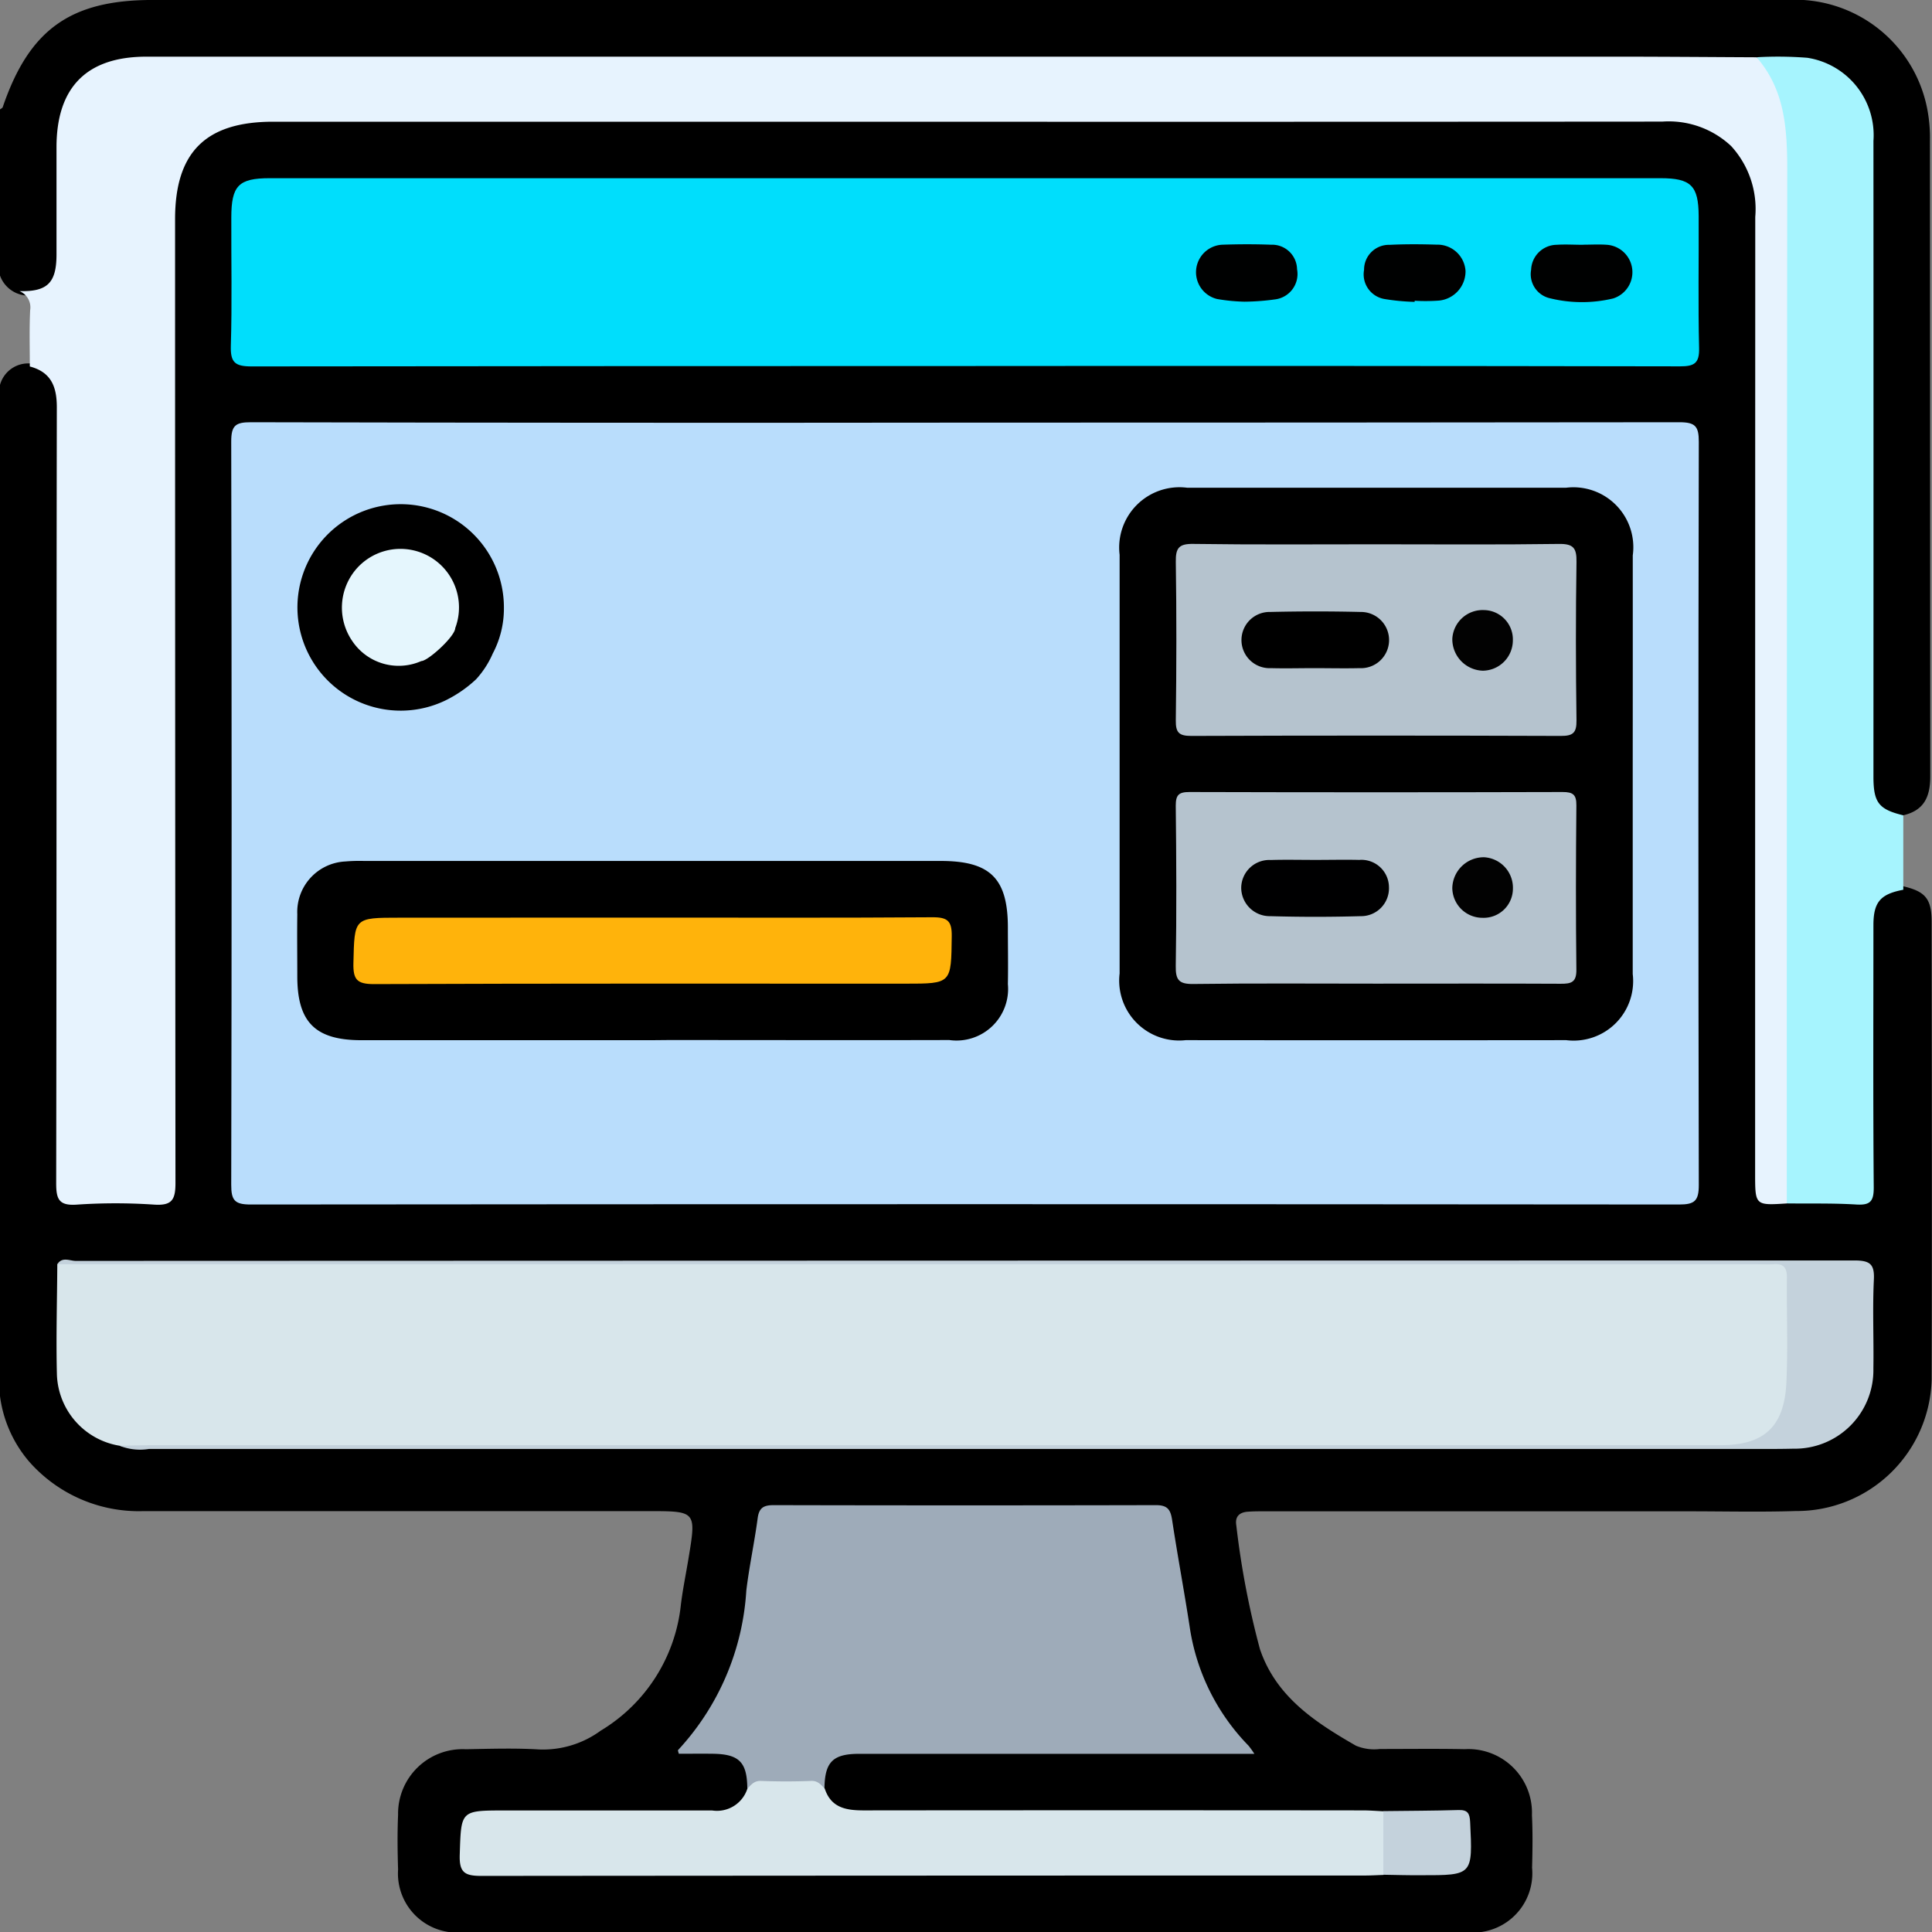 <svg xmlns="http://www.w3.org/2000/svg" width="85.001" height="85" viewBox="0 0 85.001 85">
  <rect x="0" y="0" width="85.001" height="85" fill="#808080" stroke="none"/>
  <g id="Grupo_147932" data-name="Grupo 147932" transform="translate(-106.062 -229.734)">
    <path id="Trazado_187945" data-name="Trazado 187945" d="M106.062,308.849V264.357a1.285,1.285,0,0,1,1.578-.9,1.523,1.523,0,0,1,1.167,1.607c.011.387.01.774.01,1.162q0,15.977,0,31.953c0,.249,0,.5,0,.747.011,1.129.053,1.177,1.159,1.184.884.005,1.769,0,2.653,0,.556,0,.808-.257.792-.81-.008-.3,0-.608,0-.913V257.968a11.447,11.447,0,0,1,.117-1.985,3.952,3.952,0,0,1,3.751-3.485c.386-.037.773-.029,1.16-.029q30.1,0,60.194,0a6.2,6.2,0,0,1,2.365.325,3.778,3.778,0,0,1,2.437,2.919,11.078,11.078,0,0,1,.168,2.23q0,20.085,0,40.17c0,.3,0,.609,0,.913.02.973.034.988,1.014,1.112.882-.033,1.765,0,2.647-.017.866-.018.945-.1.948-1.05.009-3.423,0-6.846,0-10.269a5.851,5.851,0,0,1,.053-1.074c.146-.785.553-1.149,1.464-1.325,1.025.229,1.307.547,1.308,1.576.006,6.719.02,13.437,0,20.155a5.941,5.941,0,0,1-5.982,5.769c-1.573.05-3.148.012-4.723.012H161.866c-.3,0-.607-.005-.911.018-.377.029-.563.226-.5.6a37.277,37.277,0,0,0,1.041,5.45c.711,2.095,2.432,3.215,4.224,4.245a2.084,2.084,0,0,0,1.057.144c1.243,0,2.486-.017,3.729.008a2.8,2.8,0,0,1,2.956,2.9c.038.773.026,1.548.006,2.322a2.607,2.607,0,0,1-2.232,2.822H125.8a2.6,2.6,0,0,1-2.224-2.746c-.025-.8-.035-1.605,0-2.406a2.839,2.839,0,0,1,2.979-2.889c1.078-.019,2.159-.055,3.233.01a4.3,4.3,0,0,0,2.7-.825,7.355,7.355,0,0,0,3.529-5.533c.083-.686.225-1.365.337-2.047.344-2.081.344-2.081-1.764-2.081h-22.22a6.428,6.428,0,0,1-5.012-2.163A5.514,5.514,0,0,1,106.062,308.849Z" transform="translate(0 -17.689)"/>
    <path id="Trazado_187946" data-name="Trazado 187946" d="M106.062,234.548c.041-.033.106-.057.12-.1,1.164-3.414,2.979-4.715,6.587-4.715q35.947,0,71.894,0a5.931,5.931,0,0,1,6.231,5.027,6.639,6.639,0,0,1,.079,1.156q.006,13.987.014,27.973c0,.9-.27,1.5-1.185,1.714a1.178,1.178,0,0,1-1.489-.994,5.677,5.677,0,0,1-.083-1.4q0-13.3,0-26.6c0-.387.014-.774-.024-1.16a3.251,3.251,0,0,0-3.067-2.948c-.606-.032-1.214-.02-1.821-.017-.442.032-.884.011-1.326.011h-68.98c-.249,0-.5,0-.746,0a3.255,3.255,0,0,0-3.445,3.434c-.024,1.715.025,3.431-.02,5.145-.029,1.1-.524,1.572-1.64,1.657a1.332,1.332,0,0,1-1.1-.876Z" transform="translate(0 0)"/>
    <path id="Trazado_187947" data-name="Trazado 187947" d="M184.249,313.475q15.712,0,31.425-.017c.7,0,.853.179.852.863q-.035,16.351,0,32.7c0,.7-.189.854-.866.854q-31.425-.028-62.85,0c-.7,0-.853-.184-.852-.869q.035-16.351,0-32.7c0-.708.191-.849.867-.848Q168.536,313.494,184.249,313.475Z" transform="translate(-35.723 -65.147)" fill="#b9ddfc"/>
    <path id="Trazado_187948" data-name="Trazado 187948" d="M120.056,488.043a3.286,3.286,0,0,1-2.751-3.13c-.041-1.618.008-3.238.017-4.856a1.7,1.7,0,0,1,.894-.08q37.1-.007,74.206,0c1.2,0,1.246.043,1.257,1.252.011,1.162.005,2.324,0,3.486a5.054,5.054,0,0,1-.185,1.394c-.465,1.612-.974,2-2.642,2q-34.865,0-69.729,0A3.326,3.326,0,0,1,120.056,488.043Z" transform="translate(-8.739 -194.703)" fill="#d8e6eb"/>
    <path id="Trazado_187949" data-name="Trazado 187949" d="M110.382,254.591c0-.825-.025-1.651.015-2.474a.774.774,0,0,0-.471-.842c1.227.031,1.627-.359,1.63-1.6,0-1.576,0-3.152,0-4.728,0-2.644,1.332-3.987,3.956-3.987q32.4,0,64.794,0c2.015,0,4.031.018,6.046.027A3.617,3.617,0,0,1,187.9,243.7a6.322,6.322,0,0,1,.051,1.241q0,22.479,0,44.959a2.127,2.127,0,0,1-.262,1.514c-1.4.09-1.4.09-1.4-1.323q0-21.039.006-42.079a4.1,4.1,0,0,0-1.062-3.12,4.015,4.015,0,0,0-3.029-1.075q-17.246.013-34.492.005H121.091c-2.969,0-4.318,1.338-4.318,4.288q0,21.205.017,42.411c0,.746-.168.994-.937.945a25.141,25.141,0,0,0-3.4,0c-.807.058-.913-.254-.911-.961.021-11.37.008-22.741.028-34.112C111.572,255.474,111.317,254.838,110.382,254.591Z" transform="translate(-3.008 -8.733)" fill="#e7f3fe"/>
    <path id="Trazado_187950" data-name="Trazado 187950" d="M184.218,273.328q-15.71,0-31.421.017c-.727,0-.938-.167-.916-.908.057-1.879.014-3.761.021-5.643,0-1.407.323-1.73,1.693-1.73q30.592,0,61.183,0c1.341,0,1.675.324,1.682,1.659.01,1.936-.028,3.873.019,5.809.017.679-.212.811-.841.81Q199.928,273.314,184.218,273.328Z" transform="translate(-35.663 -27.49)" fill="#00defc"/>
    <path id="Trazado_187951" data-name="Trazado 187951" d="M243.7,540.649c-.007-1.169-.357-1.524-1.526-1.538-.5-.006-.993,0-1.488,0-.014-.067-.051-.145-.03-.165a11.33,11.33,0,0,0,3-7.012c.128-1.068.359-2.124.5-3.19.062-.461.269-.572.706-.571q8.411.019,16.822,0c.522,0,.64.216.708.665.236,1.556.527,3.1.766,4.658a9.457,9.457,0,0,0,2.593,5.259,3.808,3.808,0,0,1,.257.359h-.978q-8.2,0-16.407,0c-1.169,0-1.517.365-1.529,1.535A12.563,12.563,0,0,0,243.7,540.649Z" transform="translate(-104.759 -232.218)" fill="#9eabb9"/>
    <path id="Trazado_187952" data-name="Trazado 187952" d="M456.076,291.414q0-22.731.02-45.463c0-1.813-.1-3.526-1.348-4.964a16.591,16.591,0,0,1,2.23.023,3.446,3.446,0,0,1,2.911,3.655q.005,13.428,0,26.856c0,.387,0,.774,0,1.16.007,1.1.239,1.4,1.313,1.658q0,1.637,0,3.275c-1.006.19-1.313.541-1.314,1.556,0,3.842-.018,7.683.014,11.525.005.621-.146.806-.769.767C458.119,291.4,457.1,291.426,456.076,291.414Z" transform="translate(-271.402 -8.734)" fill="#a6f4fe"/>
    <path id="Trazado_187953" data-name="Trazado 187953" d="M209.941,583.216c.165-.171.295-.354.6-.343.734.029,1.471.029,2.206,0,.3-.012.432.171.6.341.279.852.954.956,1.721.956q10.978-.011,21.956,0c.3,0,.6.025.907.039a3.36,3.36,0,0,1,0,2.8c-.276.009-.551.026-.827.026q-19.429,0-38.859.017c-.725,0-.984-.136-.958-.926.063-1.952.02-1.953,1.991-1.953,3.038,0,6.076,0,9.114,0A1.405,1.405,0,0,0,209.941,583.216Z" transform="translate(-70.998 -274.785)" fill="#d8e6eb"/>
    <path id="Trazado_187954" data-name="Trazado 187954" d="M120.174,487.688c.5-.008.993-.023,1.49-.023q34.478,0,68.956,0c1.9,0,2.8-.8,2.893-2.749.075-1.545.006-3.1.024-4.645,0-.441-.176-.6-.593-.568-.247.017-.5,0-.746,0l-74.758,0c.216-.341.55-.146.814-.146q39.122-.014,78.245-.019c.682,0,.9.149.863.852-.062,1.3,0,2.6-.021,3.9a3.456,3.456,0,0,1-3.51,3.529c-.8.019-1.6.011-2.4.011q-34.978,0-69.956,0A2.438,2.438,0,0,1,120.174,487.688Z" transform="translate(-8.857 -194.348)" fill="#c4d2dc"/>
    <path id="Trazado_187955" data-name="Trazado 187955" d="M380.661,591.51q0-1.4,0-2.8c1.1-.014,2.2-.014,3.306-.047.405-.012.493.147.512.529.112,2.341.123,2.342-2.167,2.339C381.763,591.536,381.212,591.519,380.661,591.51Z" transform="translate(-213.736 -279.294)" fill="#c4d2dc"/>
    <path id="Trazado_187956" data-name="Trazado 187956" d="M350.865,338.627q0,4.6,0,9.209a2.618,2.618,0,0,1-2.925,2.909q-8.371.009-16.742,0a2.637,2.637,0,0,1-2.908-2.935q0-9.209,0-18.419a2.653,2.653,0,0,1,2.977-2.95q8.33,0,16.66,0a2.637,2.637,0,0,1,2.94,2.977Q350.869,334.022,350.865,338.627Z" transform="translate(-172.969 -75.248)"/>
    <path id="Trazado_187957" data-name="Trazado 187957" d="M180.649,408.349q-6.384,0-12.768,0c-2.026,0-2.818-.788-2.821-2.8,0-.913-.013-1.826,0-2.739a2.224,2.224,0,0,1,2.112-2.324,7.267,7.267,0,0,1,.828-.023h25.37c2.178,0,2.951.767,2.953,2.928,0,.83.016,1.66,0,2.49a2.27,2.27,0,0,1-2.576,2.461c-4.118.011-8.236,0-12.354,0Z" transform="translate(-45.918 -132.85)"/>
    <path id="Trazado_187961" data-name="Trazado 187961" d="M412.241,278.218c.357,0,.715-.023,1.07.005a1.21,1.21,0,0,1,.257,2.36,5.89,5.89,0,0,1-2.769-.006,1.085,1.085,0,0,1-.839-1.255,1.14,1.14,0,0,1,1.128-1.1c.383-.026.768,0,1.153,0Z" transform="translate(-236.534 -37.718)" fill="#000101"/>
    <path id="Trazado_187962" data-name="Trazado 187962" d="M379.033,280.7a9.614,9.614,0,0,1-1.313-.123,1.1,1.1,0,0,1-.912-1.286,1.092,1.092,0,0,1,1.123-1.1c.689-.034,1.381-.03,2.071-.008a1.237,1.237,0,0,1,1.27,1.16,1.293,1.293,0,0,1-1.162,1.3,8.15,8.15,0,0,1-1.075.008Z" transform="translate(-210.732 -37.685)" fill="#000101"/>
    <path id="Trazado_187963" data-name="Trazado 187963" d="M345.579,280.7a8.057,8.057,0,0,1-1.206-.118,1.212,1.212,0,0,1,.219-2.388c.717-.025,1.437-.028,2.155,0a1.1,1.1,0,0,1,1.145,1.078,1.126,1.126,0,0,1-.968,1.327A10.353,10.353,0,0,1,345.579,280.7Z" transform="translate(-184.764 -37.693)" fill="#000101"/>
    <path id="Trazado_187964" data-name="Trazado 187964" d="M348.263,337.606c2.681,0,5.362.022,8.043-.016.64-.009.782.184.772.793-.036,2.324-.032,4.648,0,6.972.007.55-.156.684-.692.682q-8.126-.029-16.253,0c-.544,0-.691-.144-.684-.686.03-2.324.035-4.649,0-6.972-.01-.615.139-.8.773-.79C342.9,337.627,345.581,337.606,348.263,337.606Z" transform="translate(-181.656 -83.925)" fill="#b5c3ce"/>
    <path id="Trazado_187965" data-name="Trazado 187965" d="M348.263,395.22c-2.681,0-5.362-.021-8.043.015-.631.008-.784-.173-.774-.79.038-2.351.027-4.7,0-7.056,0-.468.128-.6.6-.6q8.21.023,16.419,0c.458,0,.612.113.607.592-.023,2.407-.028,4.814,0,7.221.007.554-.217.626-.686.623C353.681,395.211,350.972,395.22,348.263,395.22Z" transform="translate(-181.655 -122.209)" fill="#b5c3ce"/>
    <path id="Trazado_187966" data-name="Trazado 187966" d="M189.443,411.632c4.09,0,8.18.015,12.27-.015.658,0,.836.179.828.831-.025,2.091,0,2.091-2.044,2.091-7.793,0-15.587-.012-23.38.019-.752,0-.915-.207-.9-.922.047-2,.014-2,2.032-2Z" transform="translate(-54.606 -141.527)" fill="#ffb30b"/>
    <path id="Trazado_187968" data-name="Trazado 187968" d="M355.662,353.45c-.635,0-1.27.017-1.9,0a1.237,1.237,0,1,1-.026-2.472q1.985-.047,3.973,0a1.237,1.237,0,1,1-.057,2.472C356.987,353.466,356.324,353.45,355.662,353.45Z" transform="translate(-191.782 -94.32)"/>
    <path id="Trazado_187969" data-name="Trazado 187969" d="M395.729,350.705a1.291,1.291,0,0,1,1.279,1.343,1.335,1.335,0,0,1-1.322,1.324,1.385,1.385,0,0,1-1.341-1.409A1.336,1.336,0,0,1,395.729,350.705Z" transform="translate(-224.386 -94.13)" fill="#020202"/>
    <path id="Trazado_187970" data-name="Trazado 187970" d="M355.746,400.224c.635,0,1.27-.015,1.9,0a1.212,1.212,0,0,1,1.309,1.2,1.227,1.227,0,0,1-1.248,1.275q-1.985.057-3.973,0a1.255,1.255,0,0,1-1.279-1.256,1.237,1.237,0,0,1,1.3-1.215C354.421,400.208,355.084,400.225,355.746,400.224Z" transform="translate(-191.784 -132.657)" fill="#000001"/>
    <path id="Trazado_187971" data-name="Trazado 187971" d="M397.009,401.092a1.287,1.287,0,0,1-1.336,1.287,1.327,1.327,0,0,1-1.331-1.311,1.385,1.385,0,0,1,1.4-1.353A1.344,1.344,0,0,1,397.009,401.092Z" transform="translate(-224.384 -132.265)" fill="#020202"/>
    <g id="Grupo_128105" data-name="Grupo 128105" transform="translate(119.138 251.91)">
      <path id="Trazado_187958" data-name="Trazado 187958" d="M224.79,331.036a4.226,4.226,0,0,1-.492,2.008,4.07,4.07,0,0,1-.732,1.13,5.518,5.518,0,0,1-1.33.922,4.542,4.542,0,1,1,2.554-4.06Z" transform="translate(-215.696 -326.464)"/>
      <path id="Trazado_187967" data-name="Trazado 187967" d="M231.921,341.191c0,.368-1.2,1.456-1.493,1.456a2.46,2.46,0,0,1-3.031-.871,2.6,2.6,0,0,1,.188-3.2,2.576,2.576,0,0,1,4.336,2.619Z" transform="translate(-224.968 -335.739)" fill="#e5f6fd"/>
    </g>
  </g>
</svg>
